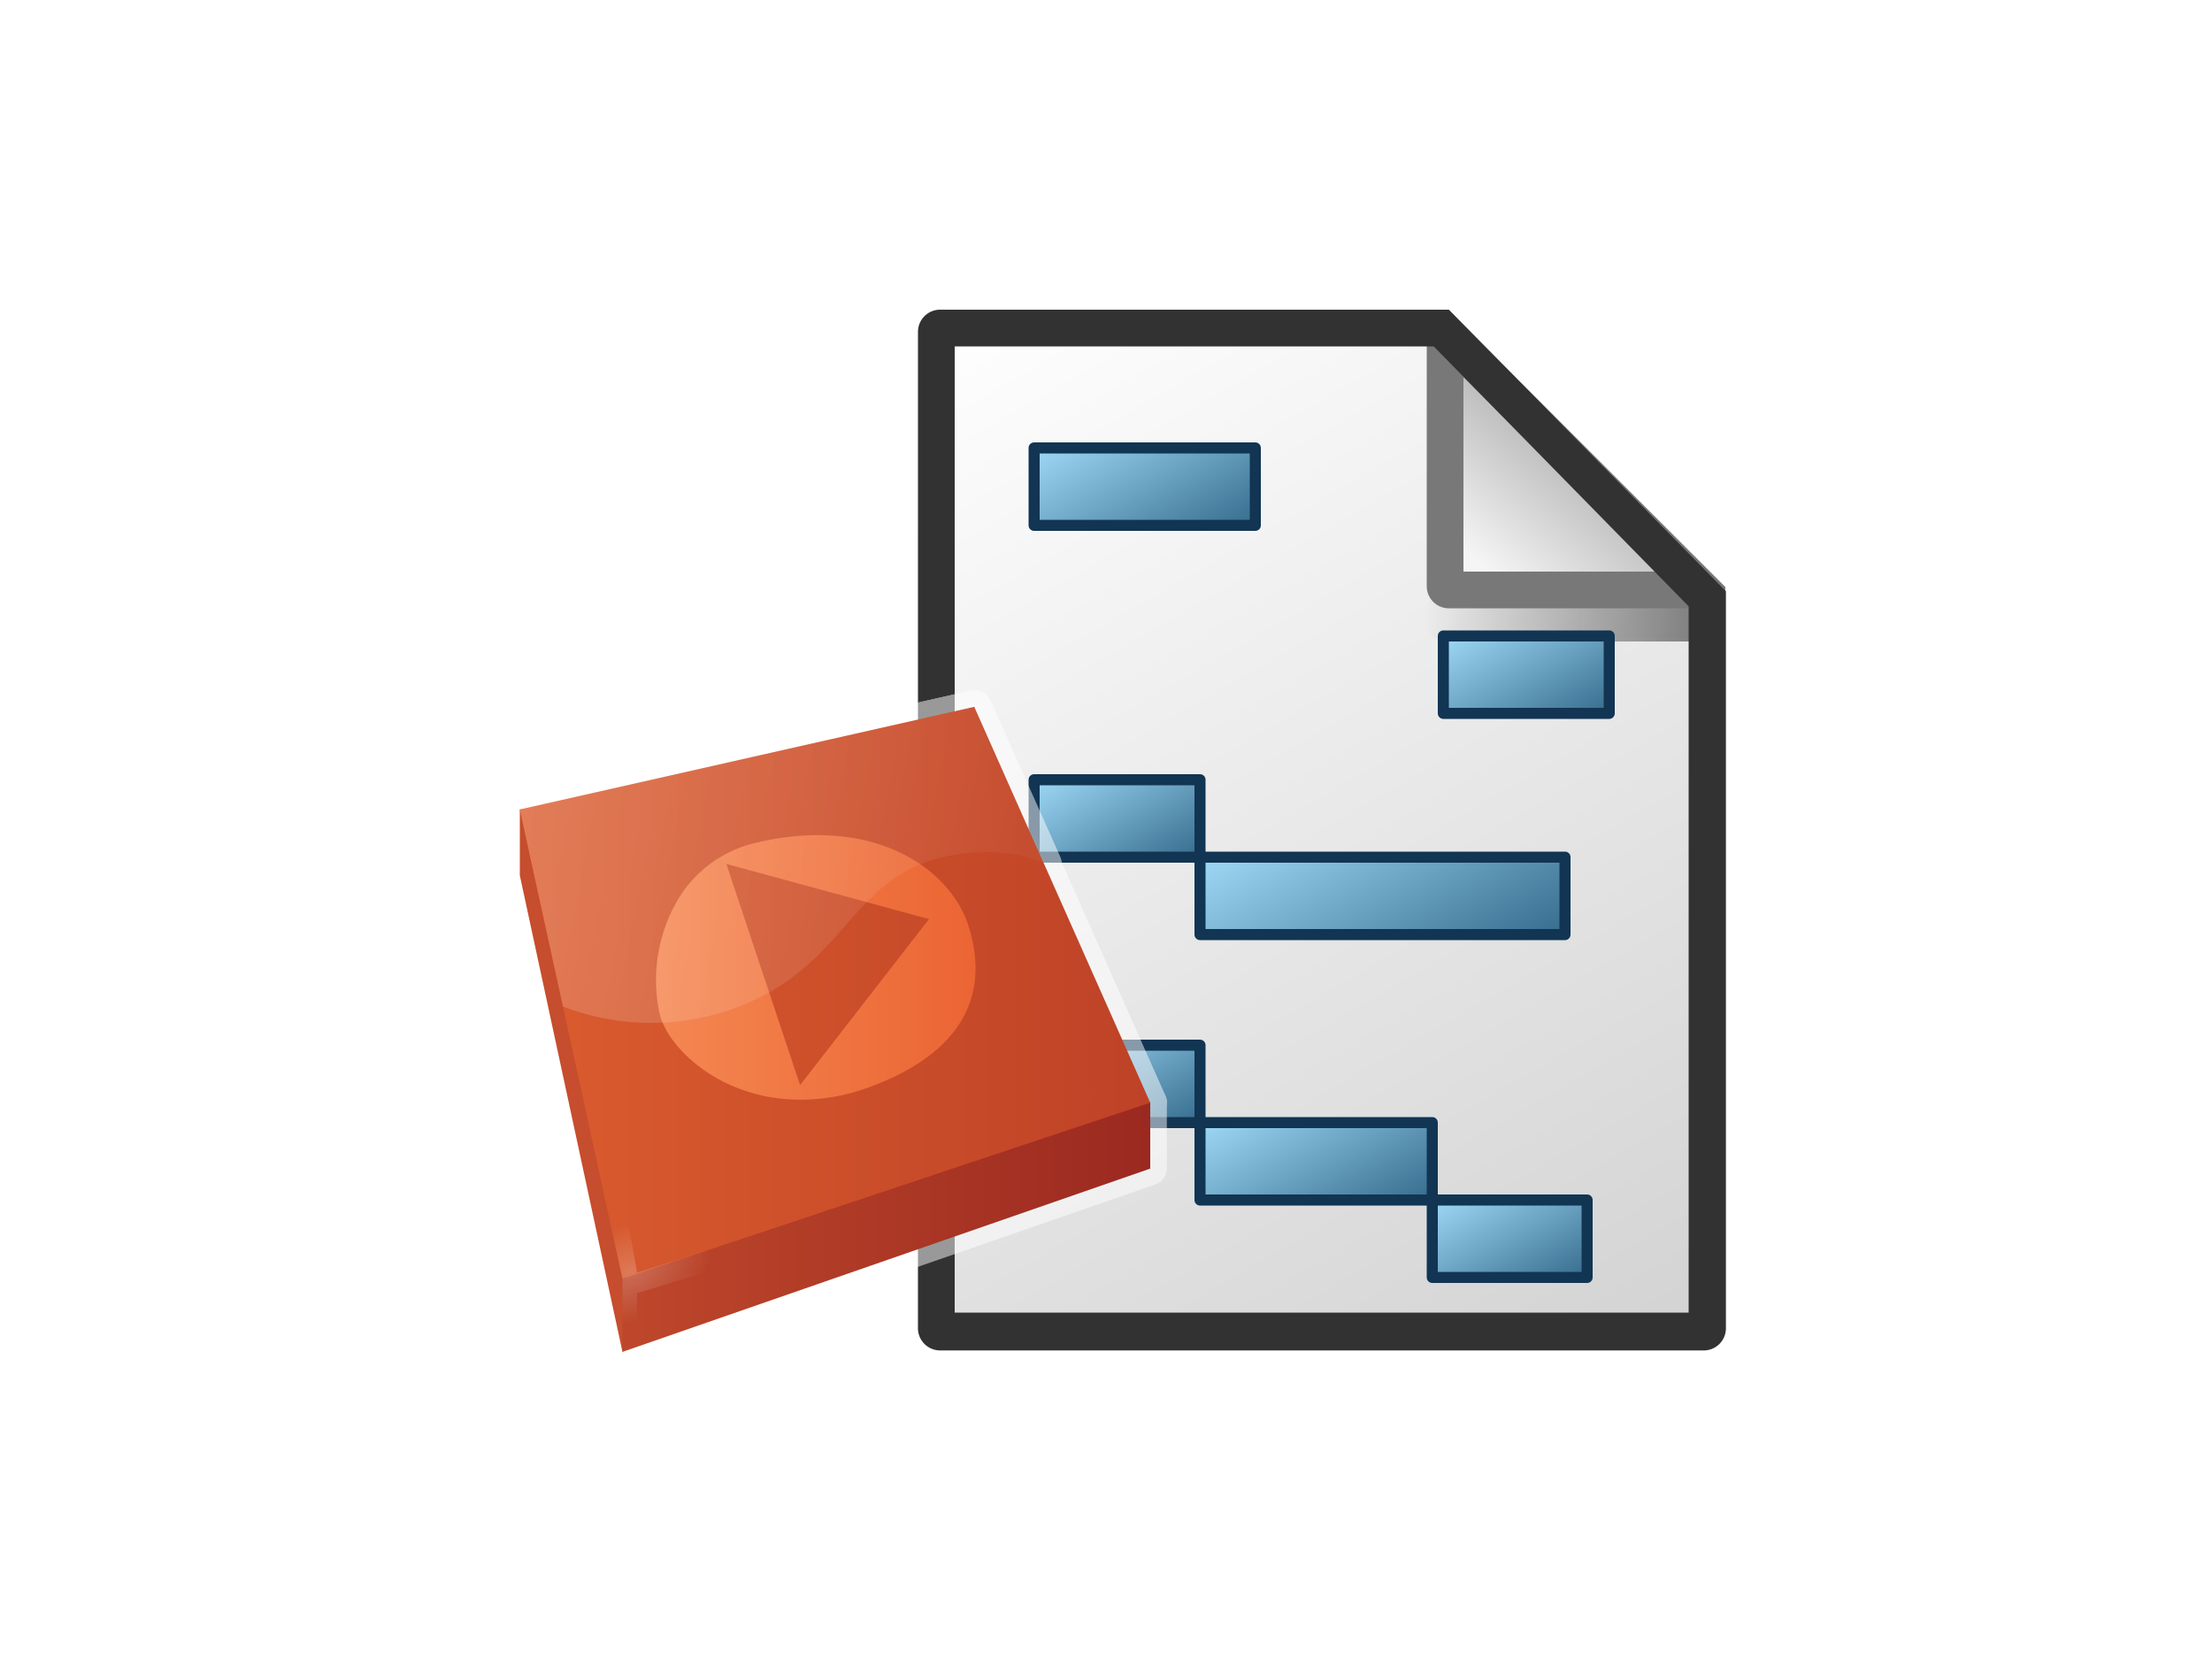 <svg id="Layer_1" data-name="Layer 1" xmlns="http://www.w3.org/2000/svg" xmlns:xlink="http://www.w3.org/1999/xlink" viewBox="0 0 200 150"><defs><style>.cls-1{fill:url(#linear-gradient);}.cls-2,.cls-6{opacity:0.5;}.cls-2{fill:url(#linear-gradient-2);}.cls-3{fill:url(#linear-gradient-3);}.cls-4{fill:#787878;}.cls-5{fill:#323232;}.Blue-RIGHT-\/-FRONT-or-SINGLE,.Blue-RIGHT-\/-FRONT-or-SINGLE-2,.Blue-RIGHT-\/-FRONT-or-SINGLE-3,.Blue-RIGHT-\/-FRONT-or-SINGLE-4,.Blue-RIGHT-\/-FRONT-or-SINGLE-5,.Blue-RIGHT-\/-FRONT-or-SINGLE-6,.Blue-RIGHT-\/-FRONT-or-SINGLE-7{stroke:#113553;}.Blue-RIGHT-\/-FRONT-or-SINGLE,.Blue-RIGHT-\/-FRONT-or-SINGLE-2,.Blue-RIGHT-\/-FRONT-or-SINGLE-3,.Blue-RIGHT-\/-FRONT-or-SINGLE-4,.Blue-RIGHT-\/-FRONT-or-SINGLE-5,.Blue-RIGHT-\/-FRONT-or-SINGLE-6,.Blue-RIGHT-\/-FRONT-or-SINGLE-7,.cls-16{stroke-linejoin:round;}.Blue-RIGHT-\/-FRONT-or-SINGLE-3{fill:url(#linear-gradient-4);}.Blue-RIGHT-\/-FRONT-or-SINGLE-2{fill:url(#linear-gradient-5);}.Blue-RIGHT-\/-FRONT-or-SINGLE-5{fill:url(#linear-gradient-6);}.Blue-RIGHT-\/-FRONT-or-SINGLE-4{fill:url(#linear-gradient-7);}.Blue-RIGHT-\/-FRONT-or-SINGLE-6{fill:url(#linear-gradient-8);}.Blue-RIGHT-\/-FRONT-or-SINGLE-7{fill:url(#linear-gradient-9);}.Blue-RIGHT-\/-FRONT-or-SINGLE{fill:url(#linear-gradient-10);}.cls-7{fill:#fff;}.cls-8{fill:#c64d2d;}.cls-9{fill:url(#linear-gradient-11);}.cls-10{fill:url(#linear-gradient-12);}.cls-11{fill:url(#linear-gradient-13);}.cls-12{fill:url(#linear-gradient-14);}.cls-13{fill:url(#linear-gradient-15);}.cls-14,.cls-15{opacity:0.2;}.cls-14{fill:url(#New_Gradient_Swatch_1);}.cls-15{fill:url(#radial-gradient);}.cls-16{fill:none;stroke:#fff;stroke-width:3px;}</style><linearGradient id="linear-gradient" x1="85.18" y1="27.57" x2="143.42" y2="128.44" gradientUnits="userSpaceOnUse"><stop offset="0" stop-color="#fff"/><stop offset="1" stop-color="#d2d2d2"/></linearGradient><linearGradient id="linear-gradient-2" x1="128.76" y1="55" x2="156" y2="55" gradientUnits="userSpaceOnUse"><stop offset="0" stop-opacity="0"/><stop offset="1"/></linearGradient><linearGradient id="linear-gradient-3" x1="134.22" y1="51.26" x2="141.92" y2="42.15" gradientUnits="userSpaceOnUse"><stop offset="0" stop-color="#f5f5f5"/><stop offset="1" stop-color="#bebebe"/></linearGradient><linearGradient id="linear-gradient-4" x1="97.61" y1="92.13" x2="104.39" y2="103.87" gradientUnits="userSpaceOnUse"><stop offset="0" stop-color="#9fd9f6"/><stop offset="1" stop-color="#366c8d"/></linearGradient><linearGradient id="linear-gradient-5" x1="133.23" y1="106.34" x2="139.77" y2="117.66" xlink:href="#linear-gradient-4"/><linearGradient id="linear-gradient-6" x1="97.61" y1="68.13" x2="104.39" y2="79.87" xlink:href="#linear-gradient-4"/><linearGradient id="linear-gradient-7" x1="119.36" y1="71.23" x2="130.64" y2="90.77" xlink:href="#linear-gradient-4"/><linearGradient id="linear-gradient-8" x1="134.61" y1="55.13" x2="141.39" y2="66.87" xlink:href="#linear-gradient-4"/><linearGradient id="linear-gradient-9" x1="99.48" y1="37.04" x2="107.52" y2="50.96" xlink:href="#linear-gradient-4"/><linearGradient id="linear-gradient-10" x1="114.86" y1="97.83" x2="123.14" y2="112.17" xlink:href="#linear-gradient-4"/><linearGradient id="linear-gradient-11" x1="56.28" y1="109.64" x2="104" y2="109.64" gradientUnits="userSpaceOnUse"><stop offset="0" stop-color="#be472b"/><stop offset="1" stop-color="#9b2920"/></linearGradient><linearGradient id="linear-gradient-12" x1="47" y1="89.76" x2="104" y2="89.76" gradientUnits="userSpaceOnUse"><stop offset="0" stop-color="#db5c2e"/><stop offset="1" stop-color="#be4227"/></linearGradient><linearGradient id="linear-gradient-13" x1="59.3" y1="87.47" x2="88.22" y2="87.47" gradientUnits="userSpaceOnUse"><stop offset="0" stop-color="#f48752"/><stop offset="1" stop-color="#eb6533"/></linearGradient><linearGradient id="linear-gradient-14" x1="69.52" y1="87.4" x2="79.48" y2="87.4" xlink:href="#linear-gradient-13"/><linearGradient id="linear-gradient-15" x1="50.31" y1="89.76" x2="99.36" y2="89.76" xlink:href="#linear-gradient-13"/><linearGradient id="New_Gradient_Swatch_1" x1="47.67" y1="73.38" x2="90.69" y2="81.76" gradientUnits="userSpaceOnUse"><stop offset="0" stop-color="#fff"/><stop offset="1" stop-color="#fff" stop-opacity="0.2"/></linearGradient><radialGradient id="radial-gradient" cx="59.42" cy="117.53" r="7.58" gradientTransform="matrix(0.91, -0.37, 0.21, 0.53, -21.57, 74.67)" gradientUnits="userSpaceOnUse"><stop offset="0" stop-color="#fff"/><stop offset="1" stop-color="#fff" stop-opacity="0"/></radialGradient></defs><path class="cls-1" d="M154.05,122H85a2,2,0,0,1-2-2V30A2,2,0,0,1,85,28H131l25,25.46v66.59A2,2,0,0,1,154.05,122Z"/><path class="cls-2" d="M129,52v3.69c-.69,1,.2,1.77,1.3,2.31H156V53.93L154.11,52Z"/><path class="cls-3" d="M131,53.34a.29.29,0,0,1-.29-.29v-23l23.26,23.26Z"/><path class="cls-4" d="M132.32,34.1,149.9,51.68H132.32V34.1M130.93,28H129v25A2,2,0,0,0,131,55H156V53.07L130.93,28Z"/><path class="cls-5" d="M129.63,31.32l23.05,23.5v63.86H86.32V31.32h43.31M131,28H85A2,2,0,0,0,83,30v90.1a2,2,0,0,0,2,2h69.1a2,2,0,0,0,1.95-2V53.46L131,28Z"/><rect class="Blue-RIGHT-/-FRONT-or-SINGLE-3" x="93.5" y="94.5" width="15" height="7"/><rect class="Blue-RIGHT-/-FRONT-or-SINGLE-2" x="129.5" y="108.5" width="14" height="7"/><rect class="Blue-RIGHT-/-FRONT-or-SINGLE-5" x="93.5" y="70.5" width="15" height="7"/><rect class="Blue-RIGHT-/-FRONT-or-SINGLE-4" x="108.5" y="77.5" width="33" height="7"/><rect class="Blue-RIGHT-/-FRONT-or-SINGLE-6" x="130.5" y="57.5" width="15" height="7"/><rect class="Blue-RIGHT-/-FRONT-or-SINGLE-7" x="93.5" y="40.5" width="20" height="7"/><rect class="Blue-RIGHT-/-FRONT-or-SINGLE" x="108.5" y="101.5" width="21" height="7"/><g class="cls-6"><polygon class="cls-7" points="47 73.19 47 79.15 56.28 122.23 64.23 115.61 53.63 73.19 47 73.19"/><polygon class="cls-7" points="104 105.66 104 99.7 101.35 97.05 56.28 112.95 56.28 116.27 56.28 122.23 104 105.66"/><polygon class="cls-7" points="47 73.19 56.28 115.61 104 99.7 88.09 63.91 47 73.19"/><path class="cls-7" d="M87.51,65.06l15.13,34L57,114.3,48.19,73.94l39.32-8.88m.58-1.15L47,73.19l9.28,42.41L104,99.7,88.09,63.91Z"/><path class="cls-7" d="M73.94,75.51a23.73,23.73,0,0,0-5.32.63,11.1,11.1,0,0,0-7.31,5.17A14.37,14.37,0,0,0,59.65,91.7c.83,3.24,5.71,7.73,12.7,7.73a17.63,17.63,0,0,0,5.87-1c5.75-2,12-6.2,9.36-14.68C86.29,79.64,81.56,75.51,73.94,75.51Zm-1.6,22.6-6.67-20L84,83.1Z"/><path class="cls-7" d="M73.94,76.51c7.12,0,11.5,3.77,12.69,7.52,2,6.19-1,10.71-8.75,13.43a17.12,17.12,0,0,1-4.5.94L84.79,83.71l.92-1.18-1.44-.4-16.86-4.6a13.13,13.13,0,0,1,1.43-.42,23,23,0,0,1,5.1-.6m-9.06,2.35,6.5,19.54c-5.89-.39-10.07-4.24-10.76-7a13.29,13.29,0,0,1,1.55-9.62,9.92,9.92,0,0,1,2.71-3m9.06-3.35a23.73,23.73,0,0,0-5.32.63,11.1,11.1,0,0,0-7.31,5.17A14.37,14.37,0,0,0,59.65,91.7c.83,3.24,5.71,7.73,12.7,7.73a17.63,17.63,0,0,0,5.87-1c5.75-2,12-6.2,9.36-14.68-1.29-4.08-6-8.21-13.64-8.21Zm-1.6,22.6-6.67-20L84,83.1l-11.66,15Z"/><polygon class="cls-7" points="73.51 93.07 79.48 84.45 69.52 81.73 73.51 93.07"/><path class="cls-7" d="M71.1,83.2l6.75,1.85-4,5.84L71.1,83.2m-1.58-1.47,4,11.34,6-8.62-10-2.72Z"/><path class="cls-7" d="M86.1,67.88l-35.79,8,8,35.79L99.36,97.71Zm-6.81,33.6a21,21,0,0,1-6.94,1.21c-8.23,0-14.57-5.19-15.85-10.17C54.87,86.2,57.41,75.35,67.89,73a27,27,0,0,1,6-.71c8.84,0,15,4.85,16.75,10.49C93.08,90.27,90.27,97.63,79.29,101.48Z"/><path class="cls-7" d="M85.52,69l4.39,9.87c-2.66-3.92-7.6-7.22-14.53-7.62L85.52,69M62.43,74.17a15.31,15.31,0,0,0-4.75,4.92,18.66,18.66,0,0,0-2.15,13.68c1.38,5.37,8,10.92,16.82,10.92a22,22,0,0,0,7.27-1.27C89.72,98.89,94.16,92,91.94,83.48L98,97.11,59,110.32,51.51,76.6l10.92-2.43M86.1,67.88l-35.79,8,8,35.79L99.36,97.71,86.1,67.88ZM72.35,102.69c-8.23,0-14.57-5.19-15.85-10.17C54.87,86.2,57.41,75.35,67.89,73a27,27,0,0,1,6-.71c8.84,0,15,4.85,16.75,10.49,2.39,7.53-.42,14.89-11.4,18.74a21,21,0,0,1-6.94,1.21Z"/><path class="cls-7" d="M47,73.19,50.9,91a22.13,22.13,0,0,0,14.77.42C77.11,87.62,76.46,78.8,86.5,77.26c5-.77,8,.83,8,.83L88.17,63.91Z"/><polygon class="cls-7" points="54.54 107.65 56.28 115.61 56.28 120.91 57.6 120.91 57.6 116.93 64.55 114.8 64.23 112.95 57.6 115.07 56.28 107.65 54.54 107.65"/><polygon class="cls-8" points="47 73.19 47 79.15 56.28 122.23 64.23 115.61 53.63 73.19 47 73.19"/><polygon class="cls-9" points="104 105.66 104 99.7 101.35 97.05 56.28 112.95 56.28 116.27 56.28 122.23 104 105.66"/><polygon class="cls-10" points="47 73.19 56.28 115.61 104 99.7 88.09 63.91 47 73.19"/><path class="cls-11" d="M73.94,75.51a23.73,23.73,0,0,0-5.32.63,11.1,11.1,0,0,0-7.31,5.17A14.37,14.37,0,0,0,59.65,91.7c.83,3.24,5.71,7.73,12.7,7.73a17.63,17.63,0,0,0,5.87-1c5.75-2,12-6.2,9.36-14.68C86.29,79.64,81.56,75.51,73.94,75.51Zm-1.6,22.6-6.67-20L84,83.1Z"/><polygon class="cls-12" points="73.51 93.07 79.48 84.45 69.52 81.73 73.51 93.07"/><path class="cls-13" d="M86.1,67.88l-35.79,8,8,35.79L99.36,97.71Zm-6.81,33.6a21,21,0,0,1-6.94,1.21c-8.23,0-14.57-5.19-15.85-10.17C54.87,86.2,57.41,75.35,67.89,73a27,27,0,0,1,6-.71c8.84,0,15,4.85,16.75,10.49C93.08,90.27,90.27,97.63,79.29,101.48Z"/><path class="cls-14" d="M47,73.19,50.9,91a22.13,22.13,0,0,0,14.77.42C77.11,87.62,76.46,78.8,86.5,77.26c5-.77,8,.83,8,.83L88.17,63.91Z"/><polygon class="cls-15" points="54.54 107.65 56.28 115.61 56.28 120.91 57.6 120.91 57.6 116.93 64.55 114.8 64.23 112.95 57.6 115.07 56.28 107.65 54.54 107.65"/><polygon class="cls-16" points="47 73.19 47 79.15 56.28 122.23 64.23 115.61 53.63 73.19 47 73.19"/><polygon class="cls-16" points="104 105.66 104 99.7 101.35 97.05 56.28 112.95 56.28 116.27 56.28 122.23 104 105.66"/><polygon class="cls-16" points="47 73.19 56.28 115.61 104 99.7 88.09 63.91 47 73.19"/><path class="cls-16" d="M87.51,65.06l15.13,34L57,114.3,48.19,73.94l39.32-8.88m.58-1.15L47,73.19l9.28,42.41L104,99.7,88.09,63.91Z"/><path class="cls-16" d="M73.94,75.51a23.73,23.73,0,0,0-5.32.63,11.1,11.1,0,0,0-7.31,5.17A14.37,14.37,0,0,0,59.65,91.7c.83,3.24,5.71,7.73,12.7,7.73a17.63,17.63,0,0,0,5.87-1c5.75-2,12-6.2,9.36-14.68C86.29,79.64,81.56,75.51,73.94,75.51Zm-1.6,22.6-6.67-20L84,83.1Z"/><path class="cls-16" d="M73.94,76.51c7.12,0,11.5,3.77,12.69,7.52,2,6.19-1,10.71-8.75,13.43a17.12,17.12,0,0,1-4.5.94L84.79,83.71l.92-1.18-1.44-.4-16.86-4.6a13.13,13.13,0,0,1,1.43-.42,23,23,0,0,1,5.1-.6m-9.06,2.35,6.5,19.54c-5.89-.39-10.07-4.24-10.76-7a13.29,13.29,0,0,1,1.55-9.62,9.92,9.92,0,0,1,2.71-3m9.06-3.35a23.73,23.73,0,0,0-5.32.63,11.1,11.1,0,0,0-7.31,5.17A14.37,14.37,0,0,0,59.65,91.7c.83,3.24,5.71,7.73,12.7,7.73a17.63,17.63,0,0,0,5.87-1c5.75-2,12-6.2,9.36-14.68-1.29-4.08-6-8.21-13.64-8.21Zm-1.6,22.6-6.67-20L84,83.1l-11.66,15Z"/><polygon class="cls-16" points="73.51 93.07 79.48 84.45 69.52 81.73 73.51 93.07"/><path class="cls-16" d="M71.1,83.2l6.75,1.85-4,5.84L71.1,83.2m-1.58-1.47,4,11.34,6-8.62-10-2.72Z"/><path class="cls-16" d="M86.1,67.88l-35.79,8,8,35.79L99.36,97.71Zm-6.81,33.6a21,21,0,0,1-6.94,1.21c-8.23,0-14.57-5.19-15.85-10.17C54.87,86.2,57.41,75.35,67.89,73a27,27,0,0,1,6-.71c8.84,0,15,4.85,16.75,10.49C93.08,90.27,90.27,97.63,79.29,101.48Z"/><path class="cls-16" d="M85.52,69l4.39,9.87c-2.66-3.92-7.6-7.22-14.53-7.62L85.52,69M62.43,74.17a15.31,15.31,0,0,0-4.75,4.92,18.66,18.66,0,0,0-2.15,13.68c1.38,5.37,8,10.92,16.82,10.92a22,22,0,0,0,7.27-1.27C89.72,98.89,94.16,92,91.94,83.48L98,97.11,59,110.32,51.51,76.6l10.92-2.43M86.1,67.88l-35.79,8,8,35.79L99.36,97.71,86.1,67.88ZM72.35,102.69c-8.23,0-14.57-5.19-15.85-10.17C54.87,86.2,57.41,75.35,67.89,73a27,27,0,0,1,6-.71c8.84,0,15,4.85,16.75,10.49,2.39,7.53-.42,14.89-11.4,18.74a21,21,0,0,1-6.94,1.21Z"/><path class="cls-16" d="M47,73.19,50.9,91a22.13,22.13,0,0,0,14.77.42C77.11,87.62,76.46,78.8,86.5,77.26c5-.77,8,.83,8,.83L88.17,63.91Z"/><polygon class="cls-16" points="54.54 107.65 56.28 115.61 56.28 120.91 57.6 120.91 57.6 116.93 64.55 114.8 64.23 112.95 57.6 115.07 56.28 107.65 54.54 107.65"/></g><polygon class="cls-8" points="47 73.19 47 79.15 56.28 122.23 64.23 115.61 53.63 73.19 47 73.19"/><polygon class="cls-9" points="104 105.66 104 99.7 101.35 97.05 56.28 112.95 56.28 116.27 56.28 122.23 104 105.66"/><polygon class="cls-10" points="47 73.19 56.28 115.61 104 99.7 88.09 63.91 47 73.19"/><path class="cls-11" d="M73.94,75.51a23.73,23.73,0,0,0-5.32.63,11.1,11.1,0,0,0-7.31,5.17A14.37,14.37,0,0,0,59.65,91.7c.83,3.24,5.71,7.73,12.7,7.73a17.63,17.63,0,0,0,5.87-1c5.75-2,12-6.2,9.36-14.68C86.29,79.64,81.56,75.51,73.94,75.51Zm-1.6,22.6-6.67-20L84,83.1Z"/><polygon class="cls-12" points="73.51 93.07 79.48 84.45 69.52 81.73 73.51 93.07"/><path class="cls-13" d="M86.1,67.88l-35.79,8,8,35.79L99.36,97.71Zm-6.81,33.6a21,21,0,0,1-6.94,1.21c-8.23,0-14.57-5.19-15.85-10.17C54.87,86.2,57.41,75.35,67.89,73a27,27,0,0,1,6-.71c8.84,0,15,4.85,16.75,10.49C93.08,90.27,90.27,97.63,79.29,101.48Z"/><path class="cls-14" d="M47,73.19,50.9,91a22.13,22.13,0,0,0,14.77.42C77.11,87.62,76.46,78.8,86.5,77.26c5-.77,8,.83,8,.83L88.17,63.91Z"/><polygon class="cls-15" points="54.54 107.65 56.28 115.61 56.28 120.91 57.6 120.91 57.6 116.93 64.55 114.8 64.23 112.95 57.6 115.07 56.28 107.65 54.54 107.65"/></svg>
